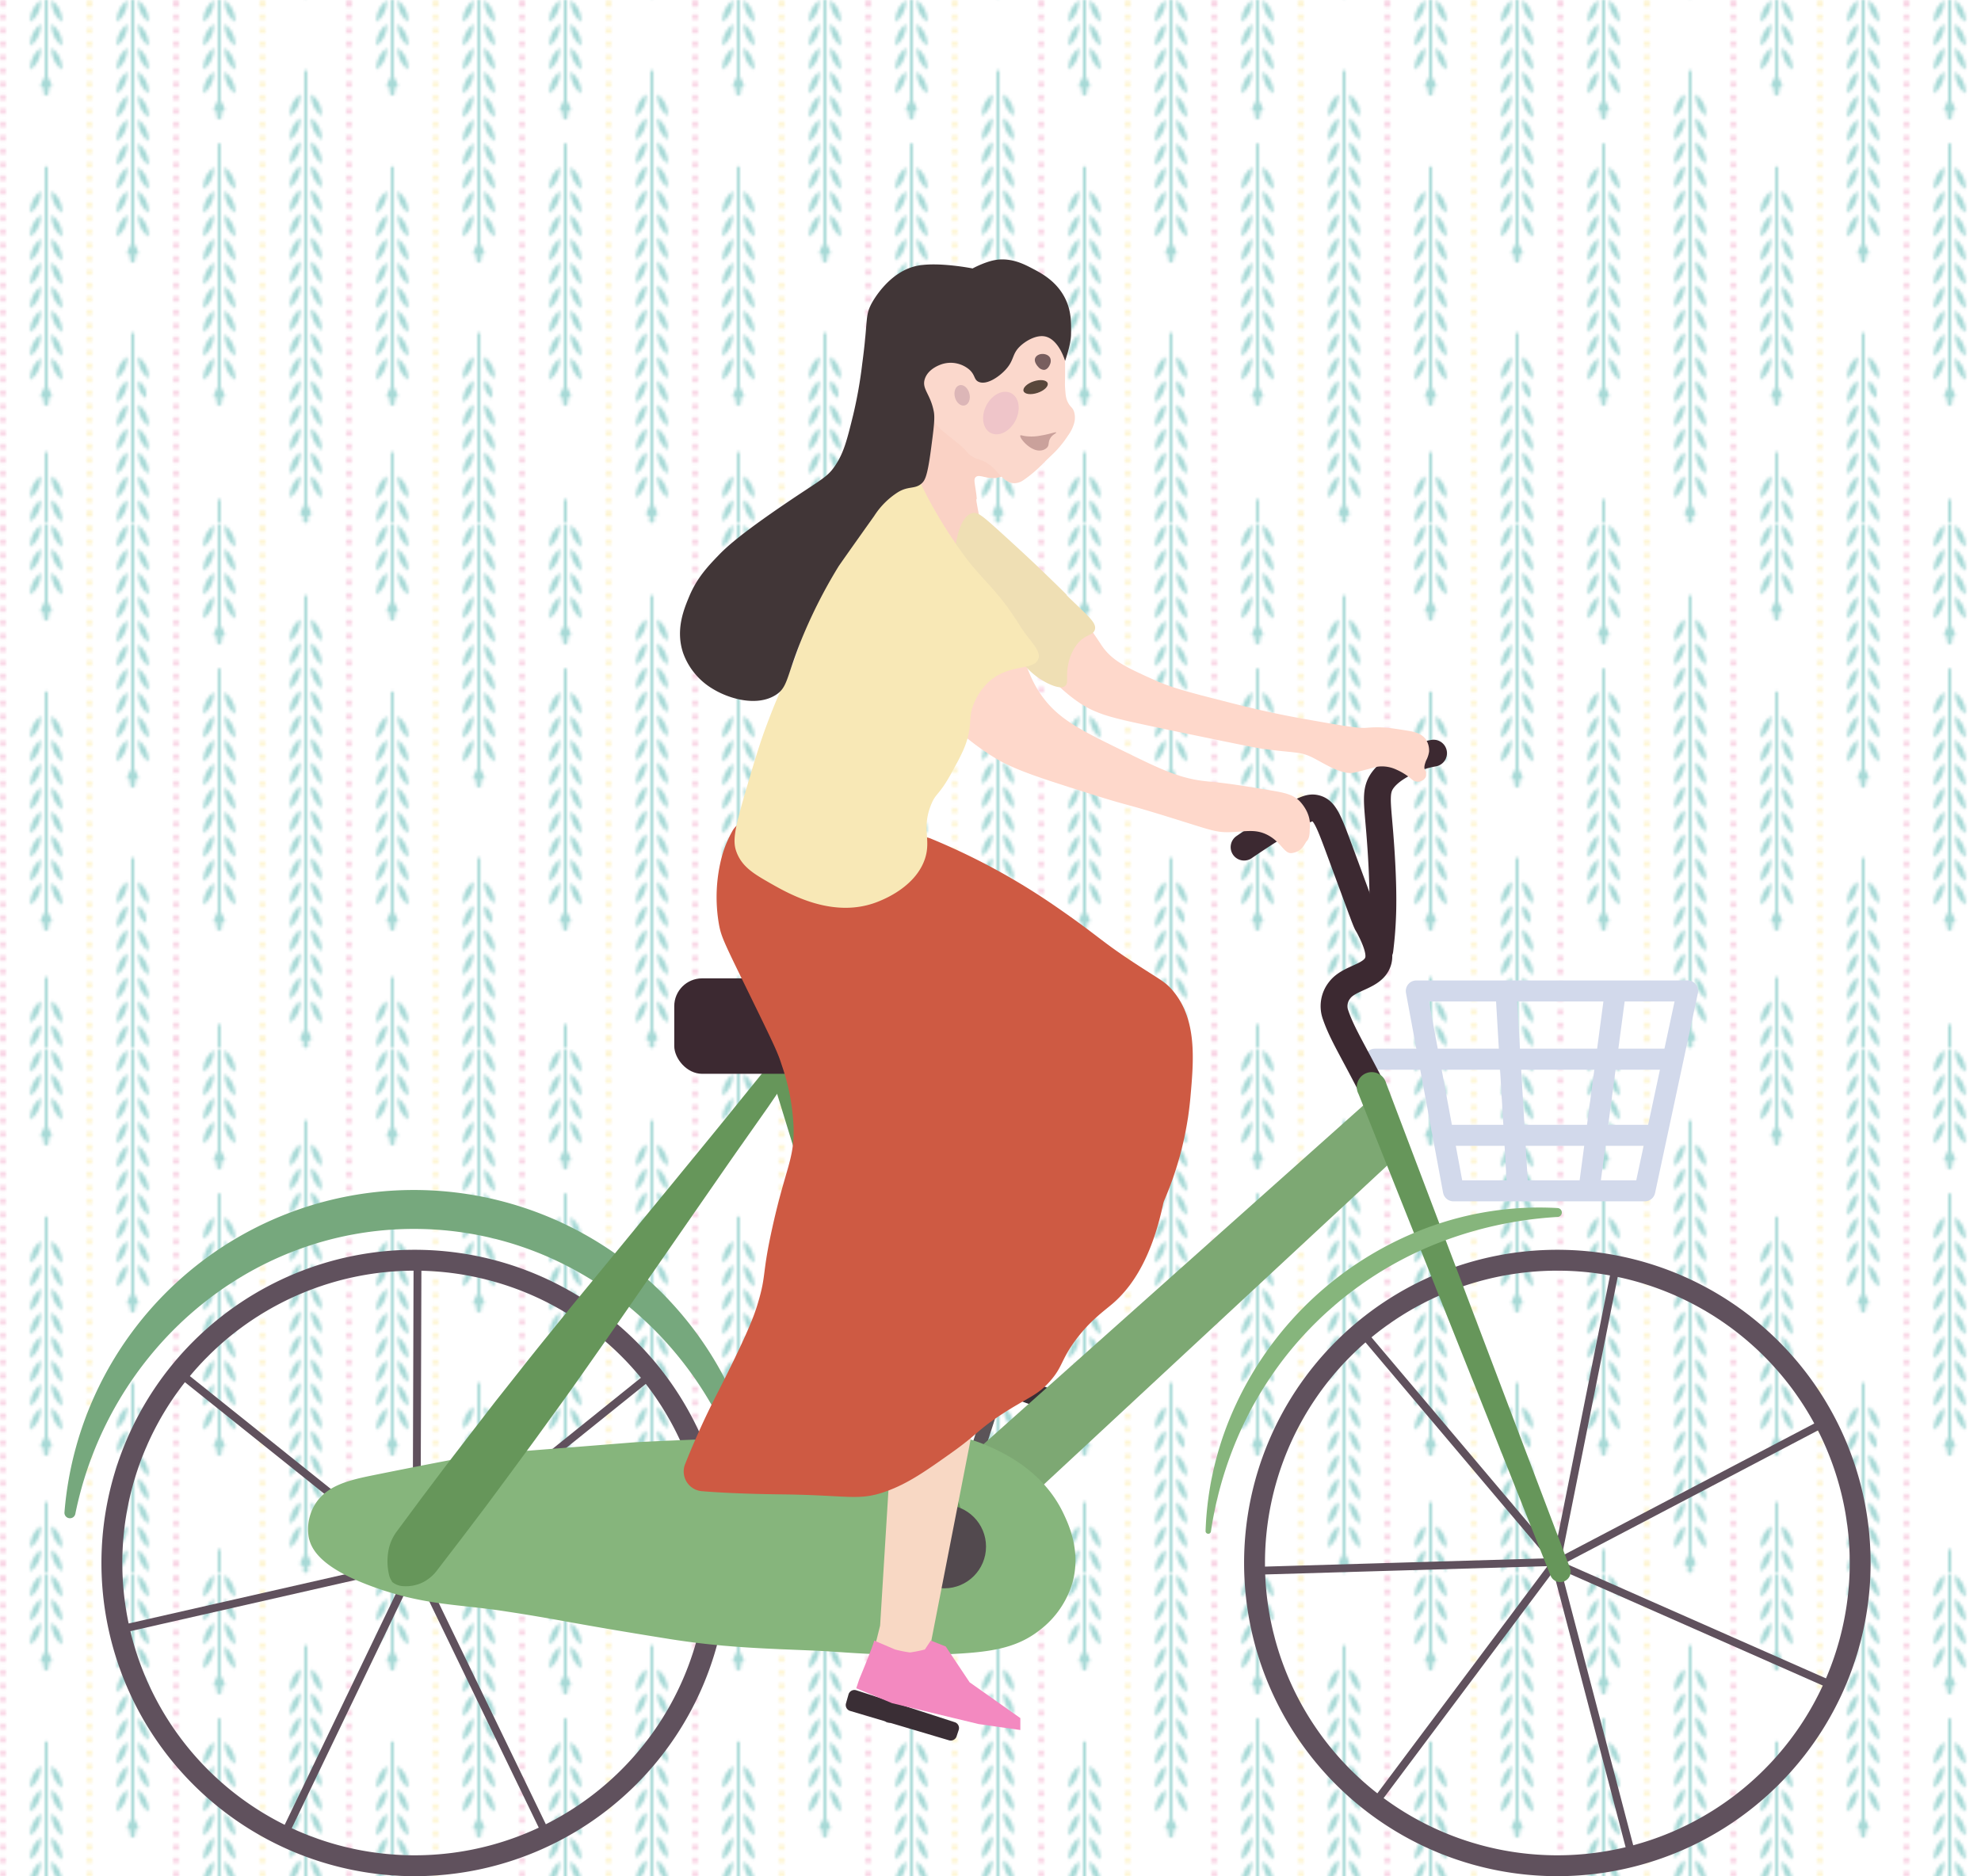 <svg xmlns="http://www.w3.org/2000/svg" xmlns:xlink="http://www.w3.org/1999/xlink" viewBox="0 0 664 629"><defs><style>.cls-1,.cls-13,.cls-14,.cls-15,.cls-2,.cls-3,.cls-4{fill:none;}.cls-2{stroke:#fae078;}.cls-13,.cls-14,.cls-15,.cls-2,.cls-3{stroke-linecap:round;}.cls-2,.cls-3{stroke-width:2px;stroke-dasharray:0 4.5;}.cls-3{stroke:#eb7cad;}.cls-4{stroke:#00918a;}.cls-5{fill:#00918a;}.cls-6{opacity:0.35;fill:url(#柳枝颜色);}.cls-7{fill:#60515d;}.cls-8{fill:#5b5458;}.cls-9{fill:#3a2e35;}.cls-10{fill:#76a87d;}.cls-11{fill:#7da873;}.cls-12{fill:#86b57c;}.cls-13{stroke:#d2d9eb;stroke-width:7.06px;}.cls-13,.cls-14{stroke-linejoin:round;}.cls-14{stroke:#3c2931;stroke-width:9px;}.cls-15{stroke:#66965a;stroke-miterlimit:10;stroke-width:18px;}.cls-16{fill:#66965a;}.cls-17{fill:#3c2931;}.cls-18{fill:#52494e;}.cls-19{fill:#f8d8c4;}.cls-20{fill:#fad2c5;}.cls-21{fill:#f389c0;}.cls-22{fill:#fbd8cc;}.cls-23{fill:#ce5a43;}.cls-24{fill:#fed8cb;}.cls-25{fill:#efdfb4;}.cls-26{fill:#f8e8b6;}.cls-27{fill:#413637;}.cls-28{fill:#efc5c9;}.cls-29{fill:#dcb6b7;}.cls-30{fill:#59473b;}.cls-31{fill:#caa19b;}.cls-32{fill:#785e5e;}</style><pattern id="柳枝颜色" data-name="柳枝颜色" x="-1" width="116" height="175.5" patternUnits="userSpaceOnUse" viewBox="0 0 116 175.5"><rect class="cls-1" width="116" height="175.5"/><line class="cls-2" x1="31" y1="172.25" x2="31" y2="355.25"/><line class="cls-3" x1="2" y1="172.25" x2="2" y2="355.25"/><line class="cls-3" x1="60" y1="172.25" x2="60" y2="355.25"/><line class="cls-2" x1="89" y1="172.25" x2="89" y2="355.25"/><line class="cls-4" x1="74.5" y1="174.61" x2="74.5" y2="209.88"/><line class="cls-4" x1="45.5" y1="174.61" x2="45.5" y2="257.88"/><line class="cls-4" x1="16.5" y1="174.61" x2="16.5" y2="201.88"/><line class="cls-2" x1="31" y1="-3.25" x2="31" y2="179.75"/><line class="cls-3" x1="2" y1="-3.25" x2="2" y2="179.75"/><line class="cls-3" x1="60" y1="-3.25" x2="60" y2="179.75"/><line class="cls-2" x1="89" y1="-3.25" x2="89" y2="179.75"/><path class="cls-5" d="M74.5,30.72a8.75,8.75,0,0,0,1.18,4.35c1.45,2.34-.05,2.9-.64,2,.42,1.16.52,2.74-.54,3-1.06-.23-1-1.81-.54-3-.59.92-2.09.36-.64-2A8.75,8.75,0,0,0,74.5,30.72Z"/><path class="cls-5" d="M74.5,126.72a8.75,8.75,0,0,0,1.18,4.35c1.45,2.34-.05,2.9-.64,2,.42,1.16.52,2.74-.54,3-1.06-.23-1-1.81-.54-3-.59.92-2.09.36-.64-2A8.75,8.75,0,0,0,74.5,126.72Z"/><path class="cls-5" d="M45.5,78.72a8.75,8.75,0,0,0,1.18,4.35c1.45,2.34,0,2.9-.64,2,.42,1.16.52,2.74-.54,3-1.06-.23-1-1.81-.54-3-.59.92-2.08.36-.64-2A8.75,8.75,0,0,0,45.5,78.72Z"/><path class="cls-5" d="M16.5,22.72a8.75,8.75,0,0,0,1.18,4.35c1.45,2.34-.05,2.9-.64,2,.42,1.16.52,2.74-.54,3-1.06-.23-1-1.81-.54-3-.59.92-2.08.36-.64-2A8.75,8.75,0,0,0,16.5,22.72Z"/><path class="cls-5" d="M16.5,126.72a8.75,8.75,0,0,0,1.18,4.35c1.45,2.34-.05,2.9-.64,2,.42,1.16.52,2.74-.54,3-1.06-.23-1-1.81-.54-3-.59.92-2.08.36-.64-2A8.75,8.75,0,0,0,16.5,126.72Z"/><path class="cls-5" d="M103.5,166.22a8.75,8.75,0,0,0,1.18,4.35c1.45,2.34-.05,2.9-.64,2,.42,1.16.52,2.74-.54,3-1.06-.23-1-1.81-.54-3-.59.92-2.09.36-.64-2A8.75,8.75,0,0,0,103.5,166.22Z"/><line class="cls-4" x1="74.5" y1="-0.89" x2="74.5" y2="34.38"/><line class="cls-4" x1="74.5" y1="48.13" x2="74.5" y2="130.38"/><line class="cls-4" x1="45.5" y1="-0.89" x2="45.5" y2="82.38"/><line class="cls-4" x1="45.5" y1="176.61" x2="45.5" y2="111.63"/><line class="cls-4" x1="16.5" y1="55.88" x2="16.5" y2="130.38"/><line class="cls-4" x1="16.5" y1="-0.89" x2="16.5" y2="26.38"/><line class="cls-4" x1="103.5" y1="169.88" x2="103.5" y2="23.63"/><line class="cls-4" x1="74.5" y1="167.38" x2="74.5" y2="177"/><line class="cls-4" x1="16.5" y1="151.63" x2="16.5" y2="177"/><path class="cls-5" d="M69.2,23.35a8.38,8.38,0,0,1,3.46-7.24A8.38,8.38,0,0,1,69.2,23.35Z"/><path class="cls-5" d="M79.8,23.35a8.36,8.36,0,0,0-3.47-7.24A8.39,8.39,0,0,0,79.8,23.35Z"/><path class="cls-5" d="M69.2,15.35a8.38,8.38,0,0,1,3.46-7.24A8.38,8.38,0,0,1,69.2,15.35Z"/><path class="cls-5" d="M79.8,15.35a8.36,8.36,0,0,0-3.47-7.24A8.39,8.39,0,0,0,79.8,15.35Z"/><path class="cls-5" d="M69.2,7.35A8.38,8.38,0,0,1,72.66.11,8.38,8.38,0,0,1,69.2,7.35Z"/><path class="cls-5" d="M79.8,7.35A8.36,8.36,0,0,0,76.33.11,8.39,8.39,0,0,0,79.8,7.35Z"/><path class="cls-5" d="M69.2,119.35a8.38,8.38,0,0,1,3.46-7.24A8.38,8.38,0,0,1,69.2,119.35Z"/><path class="cls-5" d="M79.8,119.35a8.36,8.36,0,0,0-3.47-7.24A8.39,8.39,0,0,0,79.8,119.35Z"/><path class="cls-5" d="M69.2,111.35a8.38,8.38,0,0,1,3.46-7.24A8.38,8.38,0,0,1,69.2,111.35Z"/><path class="cls-5" d="M79.8,111.35a8.36,8.36,0,0,0-3.47-7.24A8.39,8.39,0,0,0,79.8,111.35Z"/><path class="cls-5" d="M69.2,103.35a8.38,8.38,0,0,1,3.46-7.24A8.38,8.38,0,0,1,69.2,103.35Z"/><path class="cls-5" d="M79.8,103.35a8.36,8.36,0,0,0-3.47-7.24A8.39,8.39,0,0,0,79.8,103.35Z"/><path class="cls-5" d="M69.2,95.35a8.38,8.38,0,0,1,3.46-7.24A8.38,8.38,0,0,1,69.2,95.35Z"/><path class="cls-5" d="M79.8,95.35a8.36,8.36,0,0,0-3.47-7.24A8.39,8.39,0,0,0,79.8,95.35Z"/><path class="cls-5" d="M69.2,87.35a8.38,8.38,0,0,1,3.46-7.24A8.38,8.38,0,0,1,69.2,87.35Z"/><path class="cls-5" d="M79.8,87.35a8.36,8.36,0,0,0-3.47-7.24A8.39,8.39,0,0,0,79.8,87.35Z"/><path class="cls-5" d="M40.2,79.35a8.36,8.36,0,0,1,3.47-7.24A8.41,8.41,0,0,1,40.2,79.35Z"/><path class="cls-5" d="M50.8,79.35a8.36,8.36,0,0,0-3.47-7.24A8.39,8.39,0,0,0,50.8,79.35Z"/><path class="cls-5" d="M40.2,71.35a8.36,8.36,0,0,1,3.47-7.24A8.41,8.41,0,0,1,40.2,71.35Z"/><path class="cls-5" d="M50.8,71.35a8.36,8.36,0,0,0-3.47-7.24A8.39,8.39,0,0,0,50.8,71.35Z"/><path class="cls-5" d="M40.2,63.35a8.36,8.36,0,0,1,3.47-7.24A8.41,8.41,0,0,1,40.2,63.35Z"/><path class="cls-5" d="M50.8,63.35a8.36,8.36,0,0,0-3.47-7.24A8.39,8.39,0,0,0,50.8,63.35Z"/><path class="cls-5" d="M40.2,55.35a8.36,8.36,0,0,1,3.47-7.24A8.41,8.41,0,0,1,40.2,55.35Z"/><path class="cls-5" d="M50.8,55.35a8.36,8.36,0,0,0-3.47-7.24A8.39,8.39,0,0,0,50.8,55.35Z"/><path class="cls-5" d="M40.2,47.35a8.36,8.36,0,0,1,3.47-7.24A8.41,8.41,0,0,1,40.2,47.35Z"/><path class="cls-5" d="M50.8,47.35a8.36,8.36,0,0,0-3.47-7.24A8.39,8.39,0,0,0,50.8,47.35Z"/><path class="cls-5" d="M40.2,39.35a8.36,8.36,0,0,1,3.47-7.24A8.41,8.41,0,0,1,40.2,39.35Z"/><path class="cls-5" d="M50.8,39.35a8.36,8.36,0,0,0-3.47-7.24A8.39,8.39,0,0,0,50.8,39.35Z"/><path class="cls-5" d="M40.2,31.35a8.36,8.36,0,0,1,3.47-7.24A8.41,8.41,0,0,1,40.2,31.35Z"/><path class="cls-5" d="M50.8,31.35a8.36,8.36,0,0,0-3.47-7.24A8.39,8.39,0,0,0,50.8,31.35Z"/><path class="cls-5" d="M40.2,23.35a8.36,8.36,0,0,1,3.47-7.24A8.41,8.41,0,0,1,40.2,23.35Z"/><path class="cls-5" d="M50.8,23.35a8.36,8.36,0,0,0-3.47-7.24A8.39,8.39,0,0,0,50.8,23.35Z"/><path class="cls-5" d="M40.2,166.85a8.36,8.36,0,0,1,3.47-7.24A8.41,8.41,0,0,1,40.2,166.85Z"/><path class="cls-5" d="M50.8,166.85a8.36,8.36,0,0,0-3.47-7.24A8.39,8.39,0,0,0,50.8,166.85Z"/><path class="cls-5" d="M40.2,158.85a8.36,8.36,0,0,1,3.47-7.24A8.41,8.41,0,0,1,40.2,158.85Z"/><path class="cls-5" d="M50.8,158.85a8.36,8.36,0,0,0-3.47-7.24A8.39,8.39,0,0,0,50.8,158.85Z"/><path class="cls-5" d="M40.2,150.85a8.36,8.36,0,0,1,3.47-7.24A8.41,8.41,0,0,1,40.2,150.85Z"/><path class="cls-5" d="M50.8,150.85a8.36,8.36,0,0,0-3.47-7.24A8.39,8.39,0,0,0,50.8,150.85Z"/><path class="cls-5" d="M40.2,142.85a8.36,8.36,0,0,1,3.47-7.24A8.41,8.41,0,0,1,40.2,142.85Z"/><path class="cls-5" d="M50.8,142.85a8.36,8.36,0,0,0-3.47-7.24A8.39,8.39,0,0,0,50.8,142.85Z"/><path class="cls-5" d="M40.2,134.85a8.36,8.36,0,0,1,3.47-7.24A8.41,8.41,0,0,1,40.2,134.85Z"/><path class="cls-5" d="M50,133.5c.18-2.79-.38-4.28-2.67-5.89C47.16,130.4,47.71,131.88,50,133.5Z"/><path class="cls-5" d="M40.2,126.85a8.36,8.36,0,0,1,3.47-7.24A8.41,8.41,0,0,1,40.2,126.85Z"/><path class="cls-5" d="M50.8,126.85a8.36,8.36,0,0,0-3.47-7.24A8.39,8.39,0,0,0,50.8,126.85Z"/><path class="cls-5" d="M69.2,31.35a8.38,8.38,0,0,1,3.46-7.24A8.38,8.38,0,0,1,69.2,31.35Z"/><path class="cls-5" d="M79.8,31.35a8.36,8.36,0,0,0-3.47-7.24A8.39,8.39,0,0,0,79.8,31.35Z"/><path class="cls-5" d="M40.2,15.35a8.36,8.36,0,0,1,3.47-7.24A8.41,8.41,0,0,1,40.2,15.35Z"/><path class="cls-5" d="M50.8,15.35a8.36,8.36,0,0,0-3.47-7.24A8.39,8.39,0,0,0,50.8,15.35Z"/><path class="cls-5" d="M40.2,7.35A8.36,8.36,0,0,1,43.67.11,8.41,8.41,0,0,1,40.2,7.35Z"/><path class="cls-5" d="M50.8,7.35A8.36,8.36,0,0,0,47.33.11,8.39,8.39,0,0,0,50.8,7.35Z"/><path class="cls-5" d="M11.2,95.35a8.36,8.36,0,0,1,3.47-7.24A8.41,8.41,0,0,1,11.2,95.35Z"/><path class="cls-5" d="M21.8,95.35a8.36,8.36,0,0,0-3.47-7.24A8.39,8.39,0,0,0,21.8,95.35Z"/><path class="cls-5" d="M11.2,23.35a8.36,8.36,0,0,1,3.47-7.24A8.41,8.41,0,0,1,11.2,23.35Z"/><path class="cls-5" d="M21.8,23.35a8.36,8.36,0,0,0-3.47-7.24A8.39,8.39,0,0,0,21.8,23.35Z"/><path class="cls-5" d="M11.2,15.35a8.36,8.36,0,0,1,3.47-7.24A8.41,8.41,0,0,1,11.2,15.35Z"/><path class="cls-5" d="M21.8,15.35a8.36,8.36,0,0,0-3.47-7.24A8.39,8.39,0,0,0,21.8,15.35Z"/><path class="cls-5" d="M11.2,7.35A8.36,8.36,0,0,1,14.67.11,8.41,8.41,0,0,1,11.2,7.35Z"/><path class="cls-5" d="M21.8,7.35A8.36,8.36,0,0,0,18.33.11,8.39,8.39,0,0,0,21.8,7.35Z"/><path class="cls-5" d="M11.2,103.35a8.36,8.36,0,0,1,3.47-7.24A8.41,8.41,0,0,1,11.2,103.35Z"/><path class="cls-5" d="M21.8,103.35a8.36,8.36,0,0,0-3.47-7.24A8.39,8.39,0,0,0,21.8,103.35Z"/><path class="cls-5" d="M11.2,111.35a8.36,8.36,0,0,1,3.47-7.24A8.41,8.41,0,0,1,11.2,111.35Z"/><path class="cls-5" d="M21.8,111.35a8.36,8.36,0,0,0-3.47-7.24A8.39,8.39,0,0,0,21.8,111.35Z"/><path class="cls-5" d="M40.2,174.85a8.36,8.36,0,0,1,3.47-7.24A8.41,8.41,0,0,1,40.2,174.85Z"/><path class="cls-5" d="M50.8,174.85a8.36,8.36,0,0,0-3.47-7.24A8.39,8.39,0,0,0,50.8,174.85Z"/><path class="cls-5" d="M69.2,79.35a8.38,8.38,0,0,1,3.46-7.24A8.38,8.38,0,0,1,69.2,79.35Z"/><path class="cls-5" d="M79.8,79.35a8.36,8.36,0,0,0-3.47-7.24A8.39,8.39,0,0,0,79.8,79.35Z"/><path class="cls-5" d="M98.2,70.85a8.38,8.38,0,0,1,3.46-7.24A8.38,8.38,0,0,1,98.2,70.85Z"/><path class="cls-5" d="M108.8,70.85a8.36,8.36,0,0,0-3.47-7.24A8.39,8.39,0,0,0,108.8,70.85Z"/><path class="cls-5" d="M98.2,62.85a8.38,8.38,0,0,1,3.46-7.24A8.38,8.38,0,0,1,98.2,62.85Z"/><path class="cls-5" d="M108.8,62.85a8.36,8.36,0,0,0-3.47-7.24A8.39,8.39,0,0,0,108.8,62.85Z"/><path class="cls-5" d="M98.2,54.85a8.38,8.38,0,0,1,3.46-7.24A8.38,8.38,0,0,1,98.2,54.85Z"/><path class="cls-5" d="M108.8,54.85a8.36,8.36,0,0,0-3.47-7.24A8.39,8.39,0,0,0,108.8,54.85Z"/><path class="cls-5" d="M98.2,46.85a8.38,8.38,0,0,1,3.46-7.24A8.38,8.38,0,0,1,98.2,46.85Z"/><path class="cls-5" d="M108.8,46.85a8.36,8.36,0,0,0-3.47-7.24A8.39,8.39,0,0,0,108.8,46.85Z"/><path class="cls-5" d="M98.2,38.85a8.38,8.38,0,0,1,3.46-7.24A8.38,8.38,0,0,1,98.2,38.85Z"/><path class="cls-5" d="M108.8,38.85a8.36,8.36,0,0,0-3.47-7.24A8.39,8.39,0,0,0,108.8,38.85Z"/><path class="cls-5" d="M98.2,110.85a8.38,8.38,0,0,1,3.46-7.24A8.38,8.38,0,0,1,98.2,110.85Z"/><path class="cls-5" d="M108.8,110.85a8.36,8.36,0,0,0-3.47-7.24A8.39,8.39,0,0,0,108.8,110.85Z"/><path class="cls-5" d="M98.2,78.85a8.38,8.38,0,0,1,3.46-7.24A8.38,8.38,0,0,1,98.2,78.85Z"/><path class="cls-5" d="M108.8,78.85a8.36,8.36,0,0,0-3.47-7.24A8.39,8.39,0,0,0,108.8,78.85Z"/><path class="cls-5" d="M98.2,86.85a8.38,8.38,0,0,1,3.46-7.24A8.38,8.38,0,0,1,98.2,86.85Z"/><path class="cls-5" d="M108.8,86.85a8.36,8.36,0,0,0-3.47-7.24A8.39,8.39,0,0,0,108.8,86.85Z"/><path class="cls-5" d="M98.2,94.85a8.38,8.38,0,0,1,3.46-7.24A8.38,8.38,0,0,1,98.2,94.85Z"/><path class="cls-5" d="M108.8,94.85a8.36,8.36,0,0,0-3.47-7.24A8.39,8.39,0,0,0,108.8,94.85Z"/><path class="cls-5" d="M98.2,102.85a8.38,8.38,0,0,1,3.46-7.24A8.38,8.38,0,0,1,98.2,102.85Z"/><path class="cls-5" d="M108.8,102.85a8.36,8.36,0,0,0-3.47-7.24A8.39,8.39,0,0,0,108.8,102.85Z"/><path class="cls-5" d="M98.2,166.85a8.38,8.38,0,0,1,3.46-7.24A8.38,8.38,0,0,1,98.2,166.85Z"/><path class="cls-5" d="M108.8,166.85a8.36,8.36,0,0,0-3.47-7.24A8.39,8.39,0,0,0,108.8,166.85Z"/><path class="cls-5" d="M98.2,158.85a8.38,8.38,0,0,1,3.46-7.24A8.38,8.38,0,0,1,98.2,158.85Z"/><path class="cls-5" d="M108.8,158.85a8.36,8.36,0,0,0-3.47-7.24A8.39,8.39,0,0,0,108.8,158.85Z"/><path class="cls-5" d="M98.2,150.85a8.38,8.38,0,0,1,3.46-7.24A8.38,8.38,0,0,1,98.2,150.85Z"/><path class="cls-5" d="M108.8,150.85a8.36,8.36,0,0,0-3.47-7.24A8.39,8.39,0,0,0,108.8,150.85Z"/><path class="cls-5" d="M98.2,142.85a8.38,8.38,0,0,1,3.46-7.24A8.38,8.38,0,0,1,98.2,142.85Z"/><path class="cls-5" d="M108.8,142.85a8.36,8.36,0,0,0-3.47-7.24A8.39,8.39,0,0,0,108.8,142.85Z"/><path class="cls-5" d="M98.2,134.85a8.38,8.38,0,0,1,3.46-7.24A8.38,8.38,0,0,1,98.2,134.85Z"/><path class="cls-5" d="M108.8,134.85a8.36,8.36,0,0,0-3.47-7.24A8.39,8.39,0,0,0,108.8,134.85Z"/><path class="cls-5" d="M98.2,126.85a8.38,8.38,0,0,1,3.46-7.24A8.38,8.38,0,0,1,98.2,126.85Z"/><path class="cls-5" d="M108.8,126.85a8.36,8.36,0,0,0-3.47-7.24A8.39,8.39,0,0,0,108.8,126.85Z"/><path class="cls-5" d="M98.2,118.85a8.38,8.38,0,0,1,3.46-7.24A8.38,8.38,0,0,1,98.2,118.85Z"/><path class="cls-5" d="M108.8,118.85a8.36,8.36,0,0,0-3.47-7.24A8.39,8.39,0,0,0,108.8,118.85Z"/><path class="cls-5" d="M69.2,127.35a8.38,8.38,0,0,1,3.46-7.24A8.38,8.38,0,0,1,69.2,127.35Z"/><path class="cls-5" d="M79.8,127.35a8.36,8.36,0,0,0-3.47-7.24A8.39,8.39,0,0,0,79.8,127.35Z"/><path class="cls-5" d="M69.2,71.35a8.38,8.38,0,0,1,3.46-7.24A8.38,8.38,0,0,1,69.2,71.35Z"/><path class="cls-5" d="M79.8,71.35a8.36,8.36,0,0,0-3.47-7.24A8.39,8.39,0,0,0,79.8,71.35Z"/><path class="cls-5" d="M69.2,63.35a8.38,8.38,0,0,1,3.46-7.24A8.38,8.38,0,0,1,69.2,63.35Z"/><path class="cls-5" d="M79.8,63.35a8.36,8.36,0,0,0-3.47-7.24A8.39,8.39,0,0,0,79.8,63.35Z"/><path class="cls-5" d="M11.2,79.35a8.36,8.36,0,0,1,3.47-7.24A8.41,8.41,0,0,1,11.2,79.35Z"/><path class="cls-5" d="M21.8,79.35a8.36,8.36,0,0,0-3.47-7.24A8.39,8.39,0,0,0,21.8,79.35Z"/><path class="cls-5" d="M11.2,87.35a8.36,8.36,0,0,1,3.47-7.24A8.41,8.41,0,0,1,11.2,87.35Z"/><path class="cls-5" d="M21.8,87.35a8.36,8.36,0,0,0-3.47-7.24A8.39,8.39,0,0,0,21.8,87.35Z"/><path class="cls-5" d="M11.2,119.35a8.36,8.36,0,0,1,3.47-7.24A8.41,8.41,0,0,1,11.2,119.35Z"/><path class="cls-5" d="M21.8,119.35a8.36,8.36,0,0,0-3.47-7.24A8.39,8.39,0,0,0,21.8,119.35Z"/><path class="cls-5" d="M11.2,127.35a8.36,8.36,0,0,1,3.47-7.24A8.41,8.41,0,0,1,11.2,127.35Z"/><path class="cls-5" d="M21.8,127.35a8.36,8.36,0,0,0-3.47-7.24A8.39,8.39,0,0,0,21.8,127.35Z"/><path class="cls-5" d="M11.2,71.35a8.36,8.36,0,0,1,3.47-7.24A8.41,8.41,0,0,1,11.2,71.35Z"/><path class="cls-5" d="M21.8,71.35a8.36,8.36,0,0,0-3.47-7.24A8.39,8.39,0,0,0,21.8,71.35Z"/><path class="cls-5" d="M11.2,174.85a8.36,8.36,0,0,1,3.47-7.24A8.41,8.41,0,0,1,11.2,174.85Z"/><path class="cls-5" d="M21.8,174.85a8.36,8.36,0,0,0-3.47-7.24A8.39,8.39,0,0,0,21.8,174.85Z"/><path class="cls-5" d="M11.2,166.85a8.36,8.36,0,0,1,3.47-7.24A8.41,8.41,0,0,1,11.2,166.85Z"/><path class="cls-5" d="M21.8,166.85a8.36,8.36,0,0,0-3.47-7.24A8.39,8.39,0,0,0,21.8,166.85Z"/><line class="cls-2" x1="31" y1="-178.75" x2="31" y2="4.25"/><line class="cls-3" x1="2" y1="-178.75" x2="2" y2="4.25"/><line class="cls-3" x1="60" y1="-178.75" x2="60" y2="4.25"/><line class="cls-2" x1="89" y1="-178.75" x2="89" y2="4.25"/><path class="cls-5" d="M103.5-9.28a8.75,8.75,0,0,0,1.18,4.35c1.45,2.34-.05,2.9-.64,2,.42,1.16.52,2.74-.54,3-1.06-.23-1-1.81-.54-3-.59.92-2.09.36-.64-2A8.75,8.75,0,0,0,103.5-9.28Z"/><line class="cls-4" x1="45.5" y1="1.11" x2="45.5" y2="-63.88"/><line class="cls-4" x1="74.5" y1="-8.13" x2="74.5" y2="1.5"/><line class="cls-4" x1="16.5" y1="-23.88" x2="16.5" y2="1.5"/></pattern></defs><title>自行车</title><g id="图层_1" data-name="图层 1"><rect class="cls-6" width="664" height="629"/></g><g id="图层_2" data-name="图层 2"><polygon class="cls-7" points="235.6 547.24 236.17 544.67 142.52 523.59 142.5 523.47 217.47 463.15 215.82 461.1 141.03 521.27 140.94 521.23 141.25 425.01 138.62 425 138.31 520.99 138.19 521.04 63.08 460.9 61.44 462.96 136.37 522.96 136.34 523.08 42.51 544.42 43.1 546.99 136.7 525.7 136.78 525.79 95.07 612.51 97.44 613.65 139.05 527.14 139.17 527.14 181.08 613.76 183.45 612.62 141.64 526.2 141.72 526.11 235.6 547.24"/><path class="cls-7" d="M140,419A105,105,0,1,0,245,524,105,105,0,0,0,140,419Zm0,203a98,98,0,1,1,98-98A98,98,0,0,1,140,622Z" transform="translate(-1)"/><polygon class="cls-7" points="611.41 565.29 612.47 562.88 524.65 524.12 524.65 524 609.85 479.29 608.63 476.96 523.63 521.56 523.55 521.5 542.42 427.15 539.84 426.63 521.01 520.76 520.89 520.79 458.8 447.29 456.79 448.98 518.73 522.31 518.68 522.43 422.5 525.26 422.58 527.89 518.53 525.07 518.59 525.18 460.93 602.21 463.04 603.79 520.56 526.94 520.68 526.96 545.08 620.04 547.62 619.37 523.28 526.52 523.38 526.44 611.41 565.29"/><path class="cls-7" d="M523,419A105,105,0,1,0,628,524,105,105,0,0,0,523,419Zm0,203a98,98,0,1,1,98-98A98,98,0,0,1,523,622Z" transform="translate(-1)"/><rect class="cls-8" x="324.64" y="459.7" width="4.63" height="63.26" rx="2.31" ry="2.31" transform="translate(484.6 1059.78) rotate(-161.95)"/><path class="cls-9" d="M352.12,470.67l.95-2.95a2.07,2.07,0,0,0-1.3-2.6l-32.76-11a2.06,2.06,0,0,0-2.59,1.23l-.79,2.11a2.06,2.06,0,0,0,1.23,2.66L349.45,472A2.06,2.06,0,0,0,352.12,470.67Z" transform="translate(-1)"/><path class="cls-10" d="M24.47,509a1.82,1.82,0,0,0,1.78-1.47C37.32,453,83.93,412,139.75,412s102.43,41,113.5,95.53A1.82,1.82,0,0,0,255,509h0a1.83,1.83,0,0,0,1.83-2,117.49,117.49,0,0,0-234.22,0,1.83,1.83,0,0,0,1.83,2Z" transform="translate(-1)"/><polygon class="cls-11" points="322 491 461 367 469 387 342 505 322 491"/><path class="cls-12" d="M106.5,504.5a16.05,16.05,0,0,0-2,11c.94,4.35,4.66,10.63,23,17,16.26,5.65,27.08,5.34,41.5,7.5,20,3,22,4,56.5,9.5,19.49,3.11,35,3.23,51,4,7.44.36,23.33,2.06,44,1,12.83-.66,21.37-2,29-8a30.94,30.94,0,0,0,11-16c2.87-10.53-1.32-19.44-3-23-6.92-14.7-20.89-20.84-26-23-13-5.49-22.61-4.23-45-3-34.18,1.87-21.06-.56-72,2-1.92.1.25,0-51,4,0,0-3.75.29-37,7C118.42,496.13,110.46,497.85,106.5,504.5Z" transform="translate(-1)"/><polygon class="cls-13" points="474.73 332.23 565.65 332.23 551.3 399.23 487.17 399.23 474.73 332.23"/><line class="cls-13" x1="460.85" y1="355.1" x2="560.39" y2="355.1"/><line class="cls-13" x1="483.82" y1="380.62" x2="553.69" y2="380.62"/><line class="cls-13" x1="504.88" y1="333.83" x2="508.7" y2="398.7"/><line class="cls-13" x1="541.25" y1="333.83" x2="532.63" y2="398.7"/><path class="cls-14" d="M418,284c3.86-2.65,8.55-5.73,14-9,6.24-3.74,8.05-4.49,10-4,3,.75,4.28,3.94,8,14,10.56,28.6,8.43,23,10,26,2.18,4.21,3.7,8.23,3,11-1.41,5.58-9.65,5.49-13,10a8.56,8.56,0,0,0-1.3,8.33C451,347,455,353,462,367" transform="translate(-1)"/><line class="cls-15" x1="262.91" y1="344" x2="316.5" y2="518.5"/><path class="cls-16" d="M132.41,530.19a5.84,5.84,0,0,1-1-2.19,20,20,0,0,1-.19-8.25,15.21,15.21,0,0,1,2.9-6.49l8.1-10.93,8.18-10.86,8.28-10.77,8.3-10.76,8.42-10.64c5.58-7.13,11.33-14.11,17-21.15l34.43-41.92c5.72-7,11.5-14,17.17-21l8.53-10.54,4.27-5.27,0-.06a5.79,5.79,0,0,1,8.81-.2l.17.19a28,28,0,0,1-3.38,6L258.55,371l-7.85,11.16c-5.24,7.42-10.39,14.93-15.59,22.4L204,449.46c-5.24,7.42-10.41,14.92-15.75,22.26l-8,11.06-8.08,11-8.09,10.93-8.21,10.84-8.27,10.78a13.7,13.7,0,0,1-5.29,4.36,13.08,13.08,0,0,1-6,1.09,6.38,6.38,0,0,1-4-1.54Z" transform="translate(-1)"/><path class="cls-16" d="M465.63,363.2l61.63,162.53a3.5,3.5,0,0,1-6.52,2.54L456.37,366.8a5,5,0,1,1,9.23-3.68Z" transform="translate(-1)"/><path class="cls-12" d="M405.09,513.3a109,109,0,0,1,10.29-42.7,114.92,114.92,0,0,1,64-59A107.93,107.93,0,0,1,523,405a1.5,1.5,0,0,1,0,3,130.61,130.61,0,0,0-41.39,9.3,121.74,121.74,0,0,0-50,37.84,124.88,124.88,0,0,0-11.51,17.79,127.58,127.58,0,0,0-13.22,40.52.88.88,0,0,1-1,.75A.89.89,0,0,1,405.09,513.3Z" transform="translate(-1)"/><rect class="cls-17" x="226" y="328" width="60" height="32" rx="9.33" ry="9.33"/><path class="cls-14" d="M481.5,252.5a31.57,31.57,0,0,0-9,3c-2,1-5.77,3-8,6-2.64,3.59-1.88,7.05-1,18,.42,5.25,1.17,15.86,1,25a131.3,131.3,0,0,1-1,14" transform="translate(-1)"/><circle class="cls-18" cx="316.5" cy="518.5" r="14"/><rect class="cls-8" x="307.51" y="514.89" width="4.63" height="63.26" rx="2.31" ry="2.31" transform="matrix(0.96, 0.28, -0.28, 0.96, 161.88, -64.29)"/><path class="cls-9" d="M285.41,568.06l-.85,3a2.06,2.06,0,0,0,1.4,2.54l33.13,9.85a2.06,2.06,0,0,0,2.54-1.32l.71-2.14a2.06,2.06,0,0,0-1.32-2.61l-33-10.7A2.06,2.06,0,0,0,285.41,568.06Z" transform="translate(-1)"/></g><g id="图层_3" data-name="图层 3"><polygon class="cls-19" points="299 480 295 545 290 565 312 570 320 570 311 556 328 469 299 480"/><path class="cls-20" d="M297,163c.28,4.08,3.19,7.44,9,14,6,6.77,7.36,6.67,13,13,6.81,7.64,8.15,11.5,10,11,2.91-.79,3.43-11.35,2-19-.31-1.64-.92-4.27-2-10-1.64-8.67.08-.91-1-8-.38-2.5-.58-3.39,0-4,1.27-1.32,4,1.06,8,0,.51-.14,3.6-1,4-3,.17-.84-.19-1.6-2-4-2.05-2.72-3.79-4.66-5-6a47.68,47.68,0,0,0-5-5,12.62,12.62,0,0,0-3-2c-.76-.35-1.89-.3-4-1-3-1-5-1.66-8-1-1.68.37-3.33,1.74-5,3-1.26.95-1.63,1.73-4,5-1.9,2.62-2.35,3.06-3,4C298.89,153,296.67,158.29,297,163Z" transform="translate(-1)"/><path class="cls-21" d="M294,550c0,1-5,13-5,13l-1,3,12,5,29,7,14,2v-4l-17-12-8-12-5-2-2,3a43.31,43.31,0,0,1-5,1,43.31,43.31,0,0,1-5-1Z" transform="translate(-1)"/><path class="cls-22" d="M310,133c1.25,2.62,2.33,7.68,7.5,11.94,5.72,4.7,5.26,3.92,8,7,2.39,2.68,5.3,1.25,9.5,6.06,2,2.28,3.71,4,6,4a5.44,5.44,0,0,0,3-1,42.84,42.84,0,0,0,7-6c2.93-2.86,3.49-3.26,5-5a36.14,36.14,0,0,0,3-4,13.07,13.07,0,0,0,2-4,7,7,0,0,0,0-4c-.5-1.46-1.17-1.42-2-3-.74-1.4-.83-2.62-1-5-.1-1.31,0-1.67,0-5,0,0,0-1.29,0-4,0-5.8,0-8.7-1-11-2.07-4.91-8.12-7.75-13-8-1.7-.09-4.14.61-9,2-5.33,1.52-5.76,2-12,4-8.63,2.81-11.38,3.11-13,6a11.37,11.37,0,0,0-1,4C308.39,122.1,307.54,127.82,310,133Z" transform="translate(-1)"/><path class="cls-23" d="M246.44,278.69a6.63,6.63,0,0,1,10.26-1.83A56.8,56.8,0,0,0,265,283c7.74,4.64,16,4.24,21,4a59.15,59.15,0,0,0,21.51-5.72,6.66,6.66,0,0,1,5.32-.2A222.61,222.61,0,0,1,355,304c14.93,10.3,14.63,11.35,28,20,7.09,4.59,8.66,5.26,11,8,8.34,9.78,7.13,23.31,6,36a112.57,112.57,0,0,1-8.75,34.42,7,7,0,0,0-.38,1.2c-4,18.94-11,28.31-16.87,33.38-3.05,2.62-8,6-13,13-4.43,6.23-3.87,8.29-8,13-4.31,4.92-7.22,5.3-16,11-8.48,5.51-8.11,6.68-17,13-8.45,6-14.51,10.31-22,13-9.23,3.31-12.48,1.25-35,1-12.57-.14-21.2-.62-26.74-1.07a6.64,6.64,0,0,1-5.65-9A272.92,272.92,0,0,1,242,466c9.94-19.63,11.83-25.11,13-29,3-10,1.25-9.27,5-26,4.43-19.78,7.26-22.39,7-33a72.56,72.56,0,0,0-4-21c-1.27-4-2.28-6.18-10-22-9.3-19.05-10.19-20.71-11-25a53.23,53.23,0,0,1,1-23A37.85,37.85,0,0,1,246.44,278.69Z" transform="translate(-1)"/><path class="cls-24" d="M318,241a87.69,87.69,0,0,0,18,14c6.62,3.57,14.5,6.09,30,11,14.86,4.7,10.09,2.76,27,8,13.67,4.24,15.43,5.09,20,5,5.16-.1,8.71-1.29,13,1,4.52,2.41,5.48,6.35,8,6,3.65-.51,4.28-3.28,5-4,1-1,1-3,1-4,0-.41.93-4.46-3-9-2.27-2.62-5.4-3.23-10-4-9.33-1.57-14-2.35-21-3-9.28-.85-15.52-3.9-28-10-14.89-7.28-22.34-10.91-28-19s-4.28-12.79-11-18c-1.07-.83-11.35-8.57-20-4-6.84,3.62-7.94,12.44-8,13a18.31,18.31,0,0,0,1,8A22.69,22.69,0,0,0,318,241Z" transform="translate(-1)"/><path class="cls-24" d="M350,224s6.35-14.41,7-15c1.76-1.58,6-3,6-3s4,5.39,7,10c3.53,5.48,8.39,7.67,18,12,5.7,2.56,11.54,4.08,23,7,7.43,1.9,15.71,4,27,6,12.09,2.15,18.14,3.23,21,3,5.27-.43,8.18.05,14,1,1.88.31,4.53.82,6,3a6.8,6.8,0,0,1,1,4,9.05,9.05,0,0,1-1,3c-1.28,3.26,0,3,0,4v1a1.46,1.46,0,0,1-.28.77,3,3,0,0,1-4.5.51A20.86,20.86,0,0,0,469,258a11.39,11.39,0,0,0-6-1c-.75.1-1,.23-4,1-2.25.58-3.91,1-4,1-4.19,1-10.23-3.12-14-5-4.33-2.16-5.78-1.44-17-3-2.48-.35-10-1.9-25-5-23.77-4.92-27-5.73-32-8C358.76,234.27,350,224,350,224Z" transform="translate(-1)"/><path class="cls-25" d="M327,172c1.72-.38,3.07.69,10,7,9,8.16,13.66,12.7,15,14,11.58,11.22,3.53,3.68,8,8,5.93,5.74,8.54,7.83,8,10s-3.22,1.5-6,5a16.3,16.3,0,0,0-3,7c-.79,4,.26,6-1,7s-4,0-6-1c-7.27-3.72-9.32-8.75-16-16-7.2-7.81-9.05-6.55-12-12a27.38,27.38,0,0,1-3-16C321.16,183.54,322.29,173.05,327,172Z" transform="translate(-1)"/><path class="cls-26" d="M248,286c-1.54-3.78-1-7.3,3-21,3.07-10.42,4.61-15.62,7-22,5.85-15.62,6.64-14.22,10-24,5.26-15.31,3.21-18.41,9-33,4.69-11.82,8.73-16.56,10-18,3.36-3.79,20-12,20-12s4.55,12.89,17,30c6.39,8.78,11.27,11.45,19,24,3,4.82,7.19,8.09,6,11-1.64,4-10.13,1.3-17,8a21.17,21.17,0,0,0-5,8c-.93,2.8-.64,4.12-1,7-.67,5.28-2.66,8.92-6,15-4.42,8.05-5.29,6.64-7,11-3.1,7.9.19,11.49-2,18-3,8.83-12.62,13-15,14-15.14,6.5-30.28-2.16-37-6C253.89,293.08,249.92,290.74,248,286Z" transform="translate(-1)"/><path class="cls-27" d="M261,233c3.92-2.49,3.55-5.57,8-17a168.13,168.13,0,0,1,13-26c.27-.46,4.18-6,12-17a26.08,26.08,0,0,1,8-8c3.61-2.19,5.73-.88,8-3,1-.94,1.83-2.26,3-11,.95-7.15,1.43-10.73,1-13-1.13-6-4.14-7.59-3-11,1.19-3.57,5.5-4.86,6-5a9.69,9.69,0,0,1,9,2c1.93,1.81,1.42,3.27,3,4,2.59,1.19,6.67-1.49,9-4,3.1-3.34,2.06-5.25,5-8,2.05-1.91,5.91-4.13,9-3,4.15,1.52,6,8,6,8s2-5.56,2-9c.05-4,.09-7.82-2-12-2.9-5.78-7.92-8.39-11-10-2.65-1.38-6.29-3.28-11-3-4,.24-9,3-9,3s-10.87-2.18-18-1c-10.06,1.66-15.72,12.44-16,13-2.1,4.15-1,5.14-3,20a149.94,149.94,0,0,1-3,17c-2.07,8.4-3.11,12.64-6,17-2.73,4.12-4.61,4.58-17,13-15.76,10.72-20,14.94-22,17-3.87,4-7.42,7.81-10,14-1.77,4.25-4.66,11.18-2,19a23,23,0,0,0,10,12C245.37,234.27,254.67,237,261,233Z" transform="translate(-1)"/><ellipse class="cls-28" cx="336.5" cy="138.5" rx="7.5" ry="5.5" transform="translate(59.81 376) rotate(-63.12)"/><ellipse class="cls-29" cx="323.5" cy="132.5" rx="2.5" ry="3.5" transform="translate(-23.88 85.25) rotate(-14.5)"/><ellipse class="cls-30" cx="348.12" cy="129.81" rx="4.25" ry="2.04" transform="translate(-24.14 115.39) rotate(-18.23)"/><path class="cls-31" d="M343,146c.13-.2.53.05,1.82.23A16.09,16.09,0,0,0,350,146c3-.48,4.87-1.3,5-1s-1.23.6-2,2-.24,2.09-1,3a3.25,3.25,0,0,1-2,1C346.48,151.59,342.52,146.7,343,146Z" transform="translate(-1)"/><path class="cls-32" d="M348,120c-.58,1.35.87,2.87,1,3a2.62,2.62,0,0,0,2,1c1.34-.13,1.94-1.83,2-2a2.63,2.63,0,0,0,0-2c-.65-1.32-2.72-1.68-4-1A2.11,2.11,0,0,0,348,120Z" transform="translate(-1)"/></g></svg>